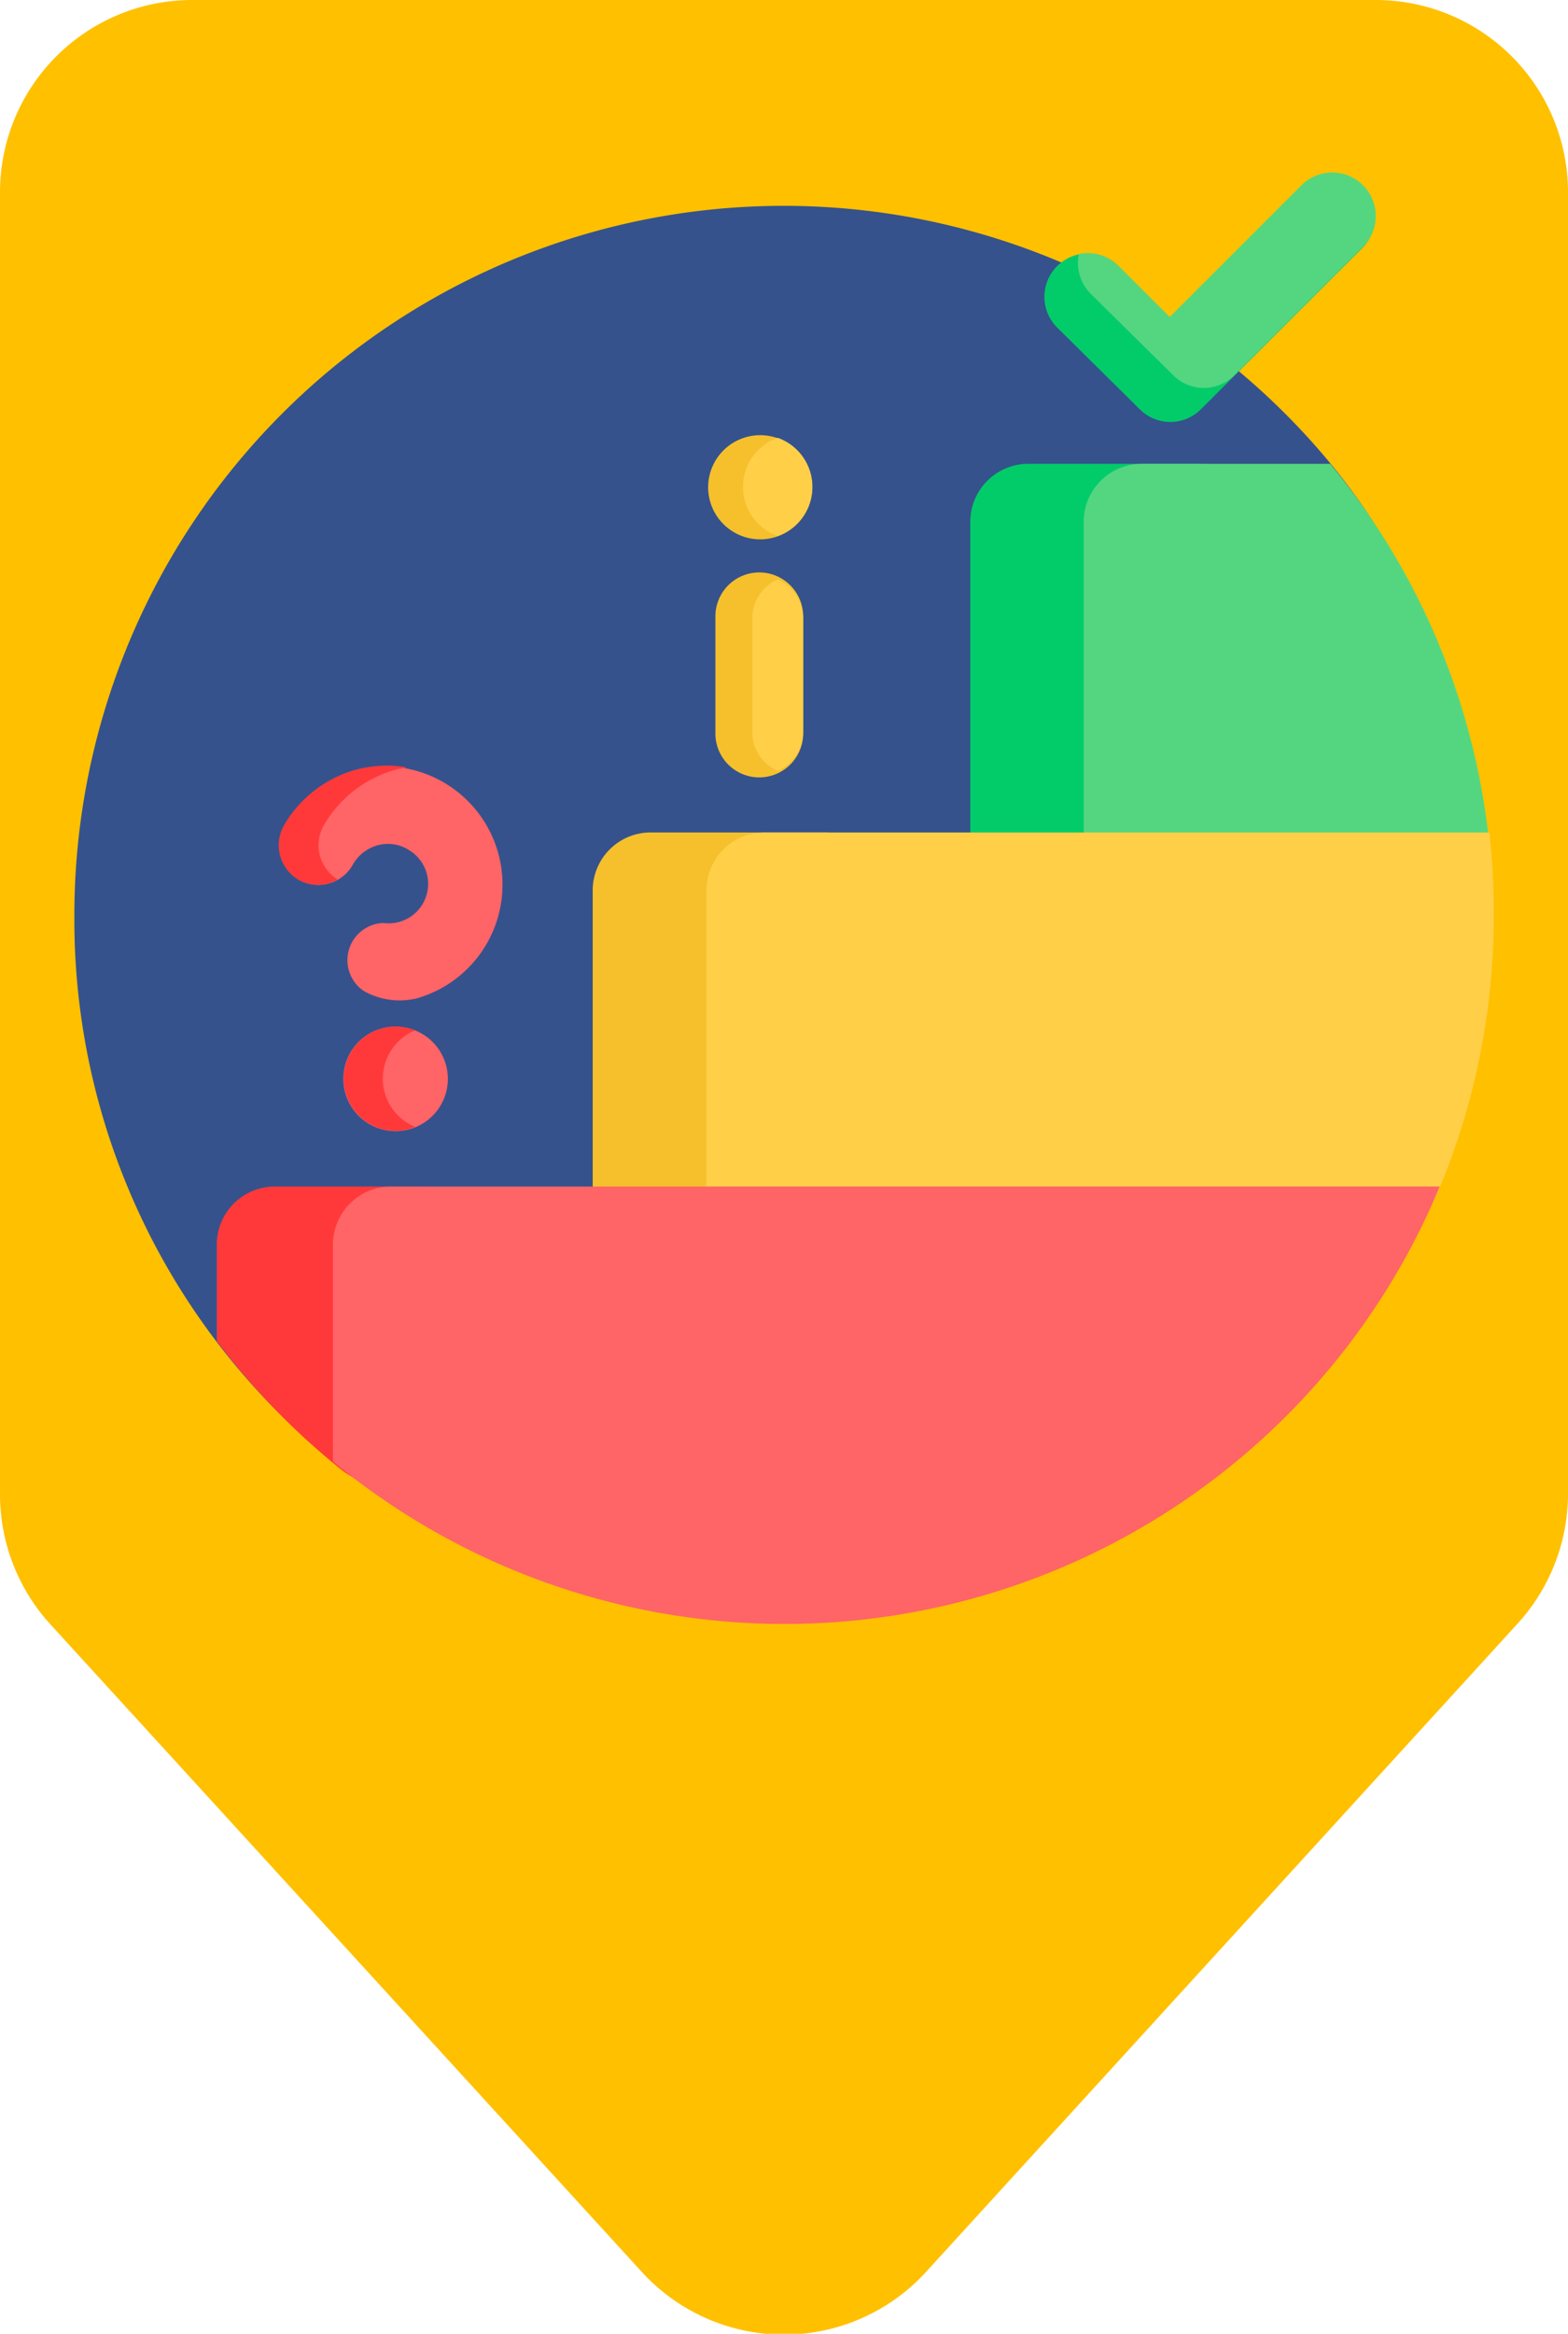<svg id="Layer_1" data-name="Layer 1" xmlns="http://www.w3.org/2000/svg" viewBox="0 0 84.34 125.49"><defs><style>.cls-1{fill:#ffc000;}.cls-2{fill:#35528c;}.cls-3{fill:#02cc69;}.cls-4{fill:#54d680;}.cls-5{fill:#f5c02c;}.cls-6{fill:#ffcf48;}.cls-7{fill:#ff393a;}.cls-8{fill:#ff6466;}</style></defs><title>19</title><path class="cls-1" d="M0,10.34v70a10.37,10.37,0,0,0,2.71,7l31.82,34.83a10.35,10.35,0,0,0,15.27,0L81.63,87.3a10.37,10.37,0,0,0,2.71-7v-70A10.34,10.34,0,0,0,74,0H10.34A10.34,10.34,0,0,0,0,10.34Z"/><path class="cls-2" d="M79.83,49.23A37.37,37.37,0,0,1,42.14,86.92,37.47,37.47,0,0,1,4,49.23a38.15,38.15,0,0,1,67.57-24.3C77,31.53,79.83,40,79.83,49.23Z"/><path class="cls-3" d="M67.74,28.06V46.82a3.12,3.12,0,0,1-3.12,3.12H55.31a3.12,3.12,0,0,1-3.12-3.12V28.06a3.12,3.12,0,0,1,3.12-3.12h9.31A3.12,3.12,0,0,1,67.74,28.06Zm5.49-18a2.35,2.35,0,0,0-3.31,0l-7,7-2.76-2.75a2.33,2.33,0,1,0-3.3,3.3L61.3,22a2.32,2.32,0,0,0,3.3,0l8.63-8.62A2.35,2.35,0,0,0,73.23,10Z"/><path class="cls-4" d="M75.62,49.94H61.4a3.12,3.12,0,0,1-3.11-3.12V28.06a3.12,3.12,0,0,1,3.11-3.12H71.55a38.13,38.13,0,0,1,8.51,20v0A4.48,4.48,0,0,1,75.62,49.94ZM63.1,20.17a2.32,2.32,0,0,0,3.3,0l6.83-6.82a2.34,2.34,0,1,0-3.31-3.3l-7,7-2.76-2.75a2.34,2.34,0,0,0-2.13-.64,2.36,2.36,0,0,0,.64,2.14Z"/><path class="cls-5" d="M47.47,47.87V66.63a3.12,3.12,0,0,1-3.12,3.12H35a3.12,3.12,0,0,1-3.12-3.12V47.87A3.12,3.12,0,0,1,35,44.76h9.31A3.12,3.12,0,0,1,47.47,47.87ZM40.9,29a2.8,2.8,0,1,0-2.81-2.8A2.8,2.8,0,0,0,40.9,29Zm-2.42,4.2v6.24a2.36,2.36,0,1,0,4.72,0v-6.3a2.36,2.36,0,1,0-4.72,0Z"/><path class="cls-6" d="M80.35,49.13a38.12,38.12,0,0,1-3,14.94,9.37,9.37,0,0,1-8.63,5.68H41.13A3.12,3.12,0,0,1,38,66.63V47.87a3.11,3.11,0,0,1,3.11-3.11h39A39.31,39.31,0,0,1,80.35,49.13ZM41.83,28.82a2.8,2.8,0,0,0,0-5.28,2.8,2.8,0,0,0,0,5.28Zm0,2.34a2.28,2.28,0,0,0-1.37,2.09v6.1a2.29,2.29,0,0,0,1.37,2.1,2.29,2.29,0,0,0,1.37-2.1v-6.1A2.28,2.28,0,0,0,41.83,31.16Z"/><path class="cls-7" d="M22.56,63.8a3.12,3.12,0,0,1,3.12,3.12v8.52A4.52,4.52,0,0,1,18.33,79a38.51,38.51,0,0,1-6.67-6.89V66.92a3.12,3.12,0,0,1,3.11-3.12Z"/><path class="cls-8" d="M16.05,47.29a2.16,2.16,0,0,1-.75-2.92,6.46,6.46,0,0,1,3.94-3,6.36,6.36,0,0,1,3.22,12.3,3.94,3.94,0,0,1-2.87-.37,2,2,0,0,1,1-3.67h.05A2.12,2.12,0,0,0,22,45.71a2.08,2.08,0,0,0-1.75-.24,2.2,2.2,0,0,0-1.26,1A2.12,2.12,0,0,1,16.05,47.29ZM18.47,58a2.81,2.81,0,1,0,2.8-2.8A2.8,2.8,0,0,0,18.47,58Zm-.56,9V78.59A38.16,38.16,0,0,0,77.44,63.8H21A3.12,3.12,0,0,0,17.91,66.92Z"/><path class="cls-7" d="M17.42,44.37a2.17,2.17,0,0,0,.74,2.92h0a2.11,2.11,0,0,1-2.13,0,2.16,2.16,0,0,1-.75-2.92,6.46,6.46,0,0,1,3.94-3,6.35,6.35,0,0,1,2.67-.11l-.55.11A6.46,6.46,0,0,0,17.42,44.37ZM20.59,58a2.82,2.82,0,0,1,1.74-2.6,2.8,2.8,0,1,0-1.06,5.4,2.64,2.64,0,0,0,1.06-.21A2.79,2.79,0,0,1,20.59,58Z"/></svg>